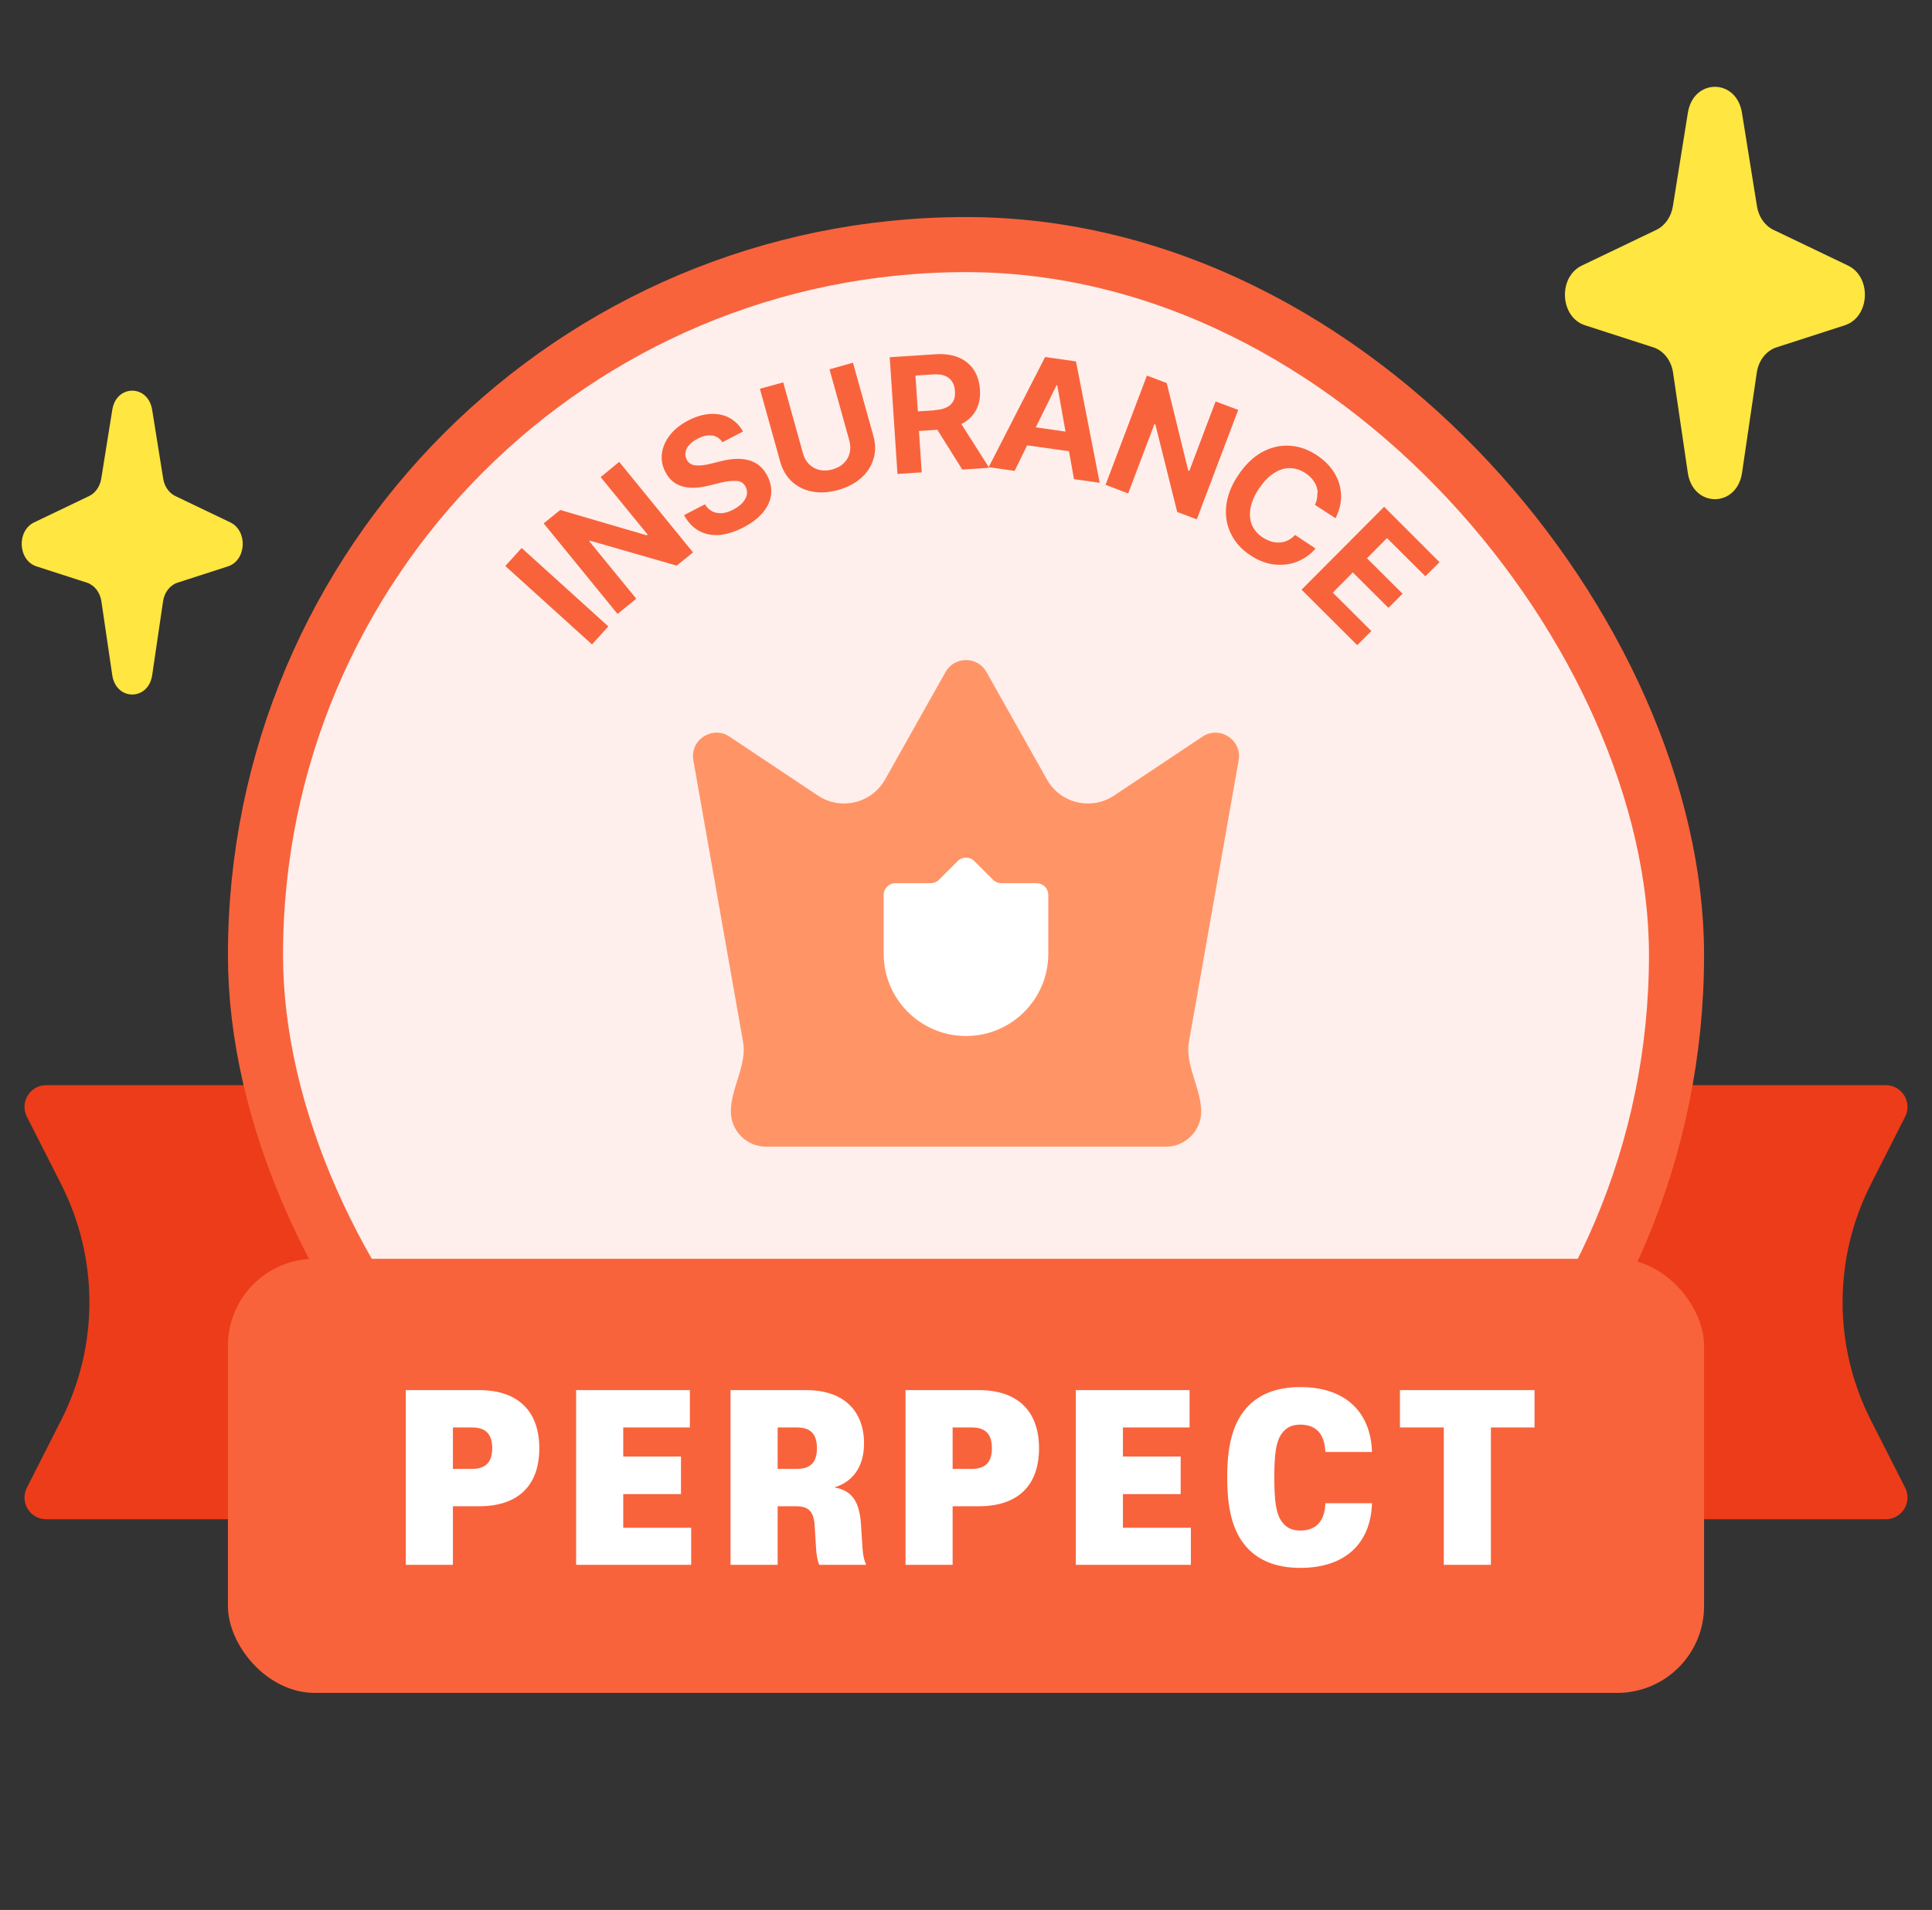 <svg width="89" height="88" viewBox="0 0 89 88" fill="none" xmlns="http://www.w3.org/2000/svg">
<rect x="0" y="0" width="89" height="88" fill="#333333" stroke="none"/>
<path d="M1.238 51.453C0.9 50.787 1.383 50 2.129 50H86.871C87.617 50 88.1 50.788 87.763 51.453L86.181 54.568C84.448 57.982 84.448 62.018 86.181 65.432L87.763 68.547C88.1 69.213 87.617 70 86.871 70H2.129C1.383 70 0.9 69.213 1.238 68.547L2.819 65.432C4.552 62.018 4.552 57.982 2.819 54.568L1.238 51.453Z" fill="#ED3C19"/>
<rect x="11.769" y="11.269" width="65.462" height="65.462" rx="32.731" fill="#FEEFEC"/>
<rect x="11.769" y="11.269" width="65.462" height="65.462" rx="32.731" stroke="#F8633C" stroke-width="2.538"/>
<g clip-path="url(#clip0_5854_113277)">
<path d="M28.024 28.862L27.271 29.691L23.277 26.078L24.03 25.249L28.024 28.862Z" fill="#F8633C"/>
<path d="M31.925 25.452L31.172 26.061L27.178 24.911L27.144 24.936L29.31 27.585L28.447 28.287L25.045 24.115L25.807 23.498L29.792 24.665L29.835 24.631L27.669 21.983L28.523 21.281L31.925 25.452Z" fill="#F8633C"/>
<path d="M32.797 20.071C32.594 20.037 32.374 20.087 32.137 20.215C31.968 20.299 31.841 20.401 31.748 20.502C31.654 20.612 31.595 20.722 31.578 20.841C31.561 20.959 31.578 21.069 31.638 21.179C31.714 21.331 31.849 21.424 32.035 21.441C32.221 21.458 32.441 21.441 32.704 21.374L33.186 21.255C33.677 21.128 34.117 21.103 34.489 21.204C34.861 21.306 35.149 21.535 35.344 21.915C35.496 22.211 35.555 22.499 35.521 22.787C35.488 23.075 35.361 23.354 35.141 23.616C34.921 23.878 34.624 24.107 34.244 24.301C33.855 24.505 33.491 24.614 33.144 24.648C32.797 24.674 32.484 24.614 32.205 24.462C31.925 24.31 31.697 24.073 31.511 23.735L32.475 23.235C32.611 23.464 32.797 23.591 33.034 23.633C33.271 23.675 33.525 23.616 33.795 23.472C33.965 23.379 34.108 23.277 34.21 23.159C34.311 23.041 34.379 22.922 34.404 22.795C34.43 22.668 34.404 22.55 34.345 22.423C34.269 22.271 34.134 22.177 33.956 22.161C33.778 22.144 33.525 22.161 33.211 22.237L32.628 22.381C31.646 22.617 30.994 22.406 30.656 21.755C30.504 21.467 30.453 21.179 30.495 20.875C30.538 20.578 30.665 20.291 30.876 20.028C31.088 19.766 31.367 19.546 31.714 19.368C32.061 19.191 32.399 19.089 32.729 19.072C33.059 19.055 33.355 19.114 33.609 19.258C33.871 19.402 34.075 19.605 34.227 19.884L33.279 20.375C33.161 20.198 33 20.096 32.805 20.062L32.797 20.071Z" fill="#F8633C"/>
<path d="M39.295 16.72L40.234 20.088C40.336 20.46 40.344 20.815 40.234 21.154C40.133 21.492 39.946 21.78 39.667 22.025C39.388 22.271 39.033 22.457 38.609 22.575C38.186 22.694 37.789 22.719 37.425 22.651C37.061 22.584 36.748 22.431 36.486 22.195C36.232 21.958 36.046 21.653 35.944 21.281L35.005 17.913L36.08 17.617L36.993 20.9C37.044 21.095 37.146 21.264 37.273 21.391C37.408 21.526 37.56 21.611 37.755 21.653C37.941 21.695 38.144 21.687 38.347 21.628C38.559 21.568 38.736 21.475 38.872 21.34C39.007 21.204 39.1 21.052 39.143 20.866C39.185 20.688 39.176 20.494 39.126 20.299L38.212 17.016L39.295 16.711V16.72Z" fill="#F8633C"/>
<path d="M40.996 16.458L43.103 16.322C43.509 16.297 43.856 16.348 44.152 16.466C44.448 16.593 44.685 16.779 44.854 17.033C45.023 17.287 45.117 17.591 45.142 17.947C45.167 18.311 45.108 18.632 44.956 18.903C44.812 19.174 44.584 19.385 44.287 19.538L45.565 21.552L44.33 21.636L43.179 19.8L42.333 19.859L42.46 21.763L41.343 21.839L40.987 16.466L40.996 16.458ZM43.069 18.895C43.72 18.852 44.033 18.565 43.991 18.023C43.974 17.752 43.881 17.549 43.703 17.414C43.534 17.279 43.28 17.228 42.959 17.253L42.172 17.304L42.282 18.954L43.069 18.903V18.895Z" fill="#F8633C"/>
<path d="M45.548 21.518L48.145 16.449L49.567 16.652L50.659 22.245L49.474 22.076L49.245 20.79L47.316 20.519L46.741 21.695L45.548 21.526V21.518ZM49.085 19.885L48.704 17.752H48.67L47.714 19.69L49.085 19.885Z" fill="#F8633C"/>
<path d="M55.135 23.929L54.23 23.591L53.223 19.555L53.181 19.538L51.971 22.736L50.93 22.338L52.834 17.304L53.747 17.651L54.737 21.678L54.788 21.695L55.998 18.497L57.039 18.886L55.135 23.921V23.929Z" fill="#F8633C"/>
<path d="M60.702 22.702C60.694 22.524 60.643 22.355 60.541 22.203C60.448 22.051 60.313 21.915 60.135 21.797C59.898 21.645 59.661 21.568 59.408 21.568C59.154 21.568 58.908 21.653 58.663 21.814C58.418 21.974 58.198 22.211 57.995 22.516C57.783 22.829 57.656 23.134 57.605 23.421C57.555 23.709 57.58 23.963 57.673 24.191C57.775 24.42 57.935 24.614 58.172 24.767C58.435 24.936 58.697 25.012 58.959 24.995C59.23 24.978 59.458 24.86 59.661 24.648L60.601 25.274C60.381 25.537 60.102 25.731 59.78 25.867C59.458 26.002 59.103 26.044 58.722 26.011C58.342 25.968 57.969 25.833 57.605 25.588C57.199 25.325 56.903 24.995 56.708 24.598C56.514 24.208 56.438 23.777 56.488 23.311C56.539 22.846 56.717 22.372 57.038 21.898C57.352 21.424 57.715 21.069 58.121 20.841C58.536 20.612 58.959 20.511 59.399 20.536C59.839 20.561 60.254 20.705 60.651 20.968C60.998 21.196 61.269 21.467 61.464 21.78C61.658 22.093 61.76 22.431 61.777 22.787C61.794 23.142 61.709 23.506 61.523 23.878L60.575 23.261C60.66 23.083 60.694 22.897 60.685 22.719L60.702 22.702Z" fill="#F8633C"/>
<path d="M63.757 23.345L66.313 25.901L65.661 26.552L63.893 24.792L62.97 25.723L64.612 27.356L63.96 28.008L62.319 26.374L61.397 27.305L63.173 29.074L62.522 29.725L59.958 27.17L63.757 23.354V23.345Z" fill="#F8633C"/>
</g>
<rect x="10.5" y="58" width="68" height="20" rx="4" fill="#F8633C"/>
<path d="M22.074 69.4H20.864V72.1H18.694V64.05H22.074C23.874 64.05 24.844 65.03 24.844 66.73C24.844 68.44 23.874 69.4 22.074 69.4ZM20.864 67.68H21.744C22.354 67.68 22.674 67.39 22.674 66.73C22.674 66.05 22.354 65.77 21.744 65.77H20.864V67.68ZM26.54 72.1V64.05H31.78V65.77H28.71V67.11H31.37V68.84H28.71V70.39H31.84V72.1H26.54ZM37.593 71.35L37.533 70.35C37.493 69.63 37.253 69.4 36.663 69.4H35.823V72.1H33.653V64.05H37.143C38.893 64.05 39.803 65.03 39.803 66.51C39.803 67.6 39.263 68.29 38.433 68.53C39.263 68.68 39.593 69.19 39.663 70.25L39.733 71.34C39.753 71.67 39.813 71.91 39.903 72.1H37.743C37.653 71.93 37.613 71.62 37.593 71.35ZM35.823 67.68H36.703C37.313 67.68 37.633 67.4 37.633 66.73C37.633 66.04 37.313 65.77 36.703 65.77H35.823V67.68ZM45.094 69.4H43.884V72.1H41.714V64.05H45.094C46.894 64.05 47.864 65.03 47.864 66.73C47.864 68.44 46.894 69.4 45.094 69.4ZM43.884 67.68H44.764C45.374 67.68 45.694 67.39 45.694 66.73C45.694 66.05 45.374 65.77 44.764 65.77H43.884V67.68ZM49.559 72.1V64.05H54.799V65.77H51.729V67.11H54.389V68.84H51.729V70.39H54.859V72.1H49.559ZM56.533 68.07C56.533 66.71 56.753 65.63 57.413 64.88C57.983 64.23 58.823 63.91 59.903 63.91C61.963 63.91 63.143 65.04 63.203 66.9H61.053C61.023 66.11 60.663 65.64 59.903 65.64C59.513 65.64 59.243 65.77 59.033 66.07C58.783 66.43 58.703 66.98 58.703 68.07C58.703 69.18 58.783 69.72 59.033 70.09C59.243 70.39 59.513 70.52 59.903 70.52C60.663 70.52 61.033 70.04 61.053 69.26H63.203C63.143 71.12 61.963 72.24 59.903 72.24C58.823 72.24 57.983 71.92 57.413 71.27C56.753 70.52 56.533 69.45 56.533 68.07ZM64.49 65.77V64.05H70.69V65.77H68.68V72.1H66.51V65.77H64.49Z" fill="white"/>
<path d="M5.173 18.88C5.361 17.707 6.82 17.707 7.009 18.88L7.519 22.059C7.576 22.416 7.787 22.716 8.078 22.856L10.607 24.068C11.425 24.46 11.353 25.82 10.501 26.096L8.18 26.846C7.833 26.958 7.572 27.291 7.512 27.701L7.011 31.105C6.835 32.298 5.347 32.298 5.171 31.105L4.67 27.701C4.609 27.291 4.349 26.958 4.002 26.846L1.681 26.096C0.829 25.82 0.757 24.46 1.575 24.068L4.104 22.856C4.395 22.716 4.605 22.416 4.663 22.059L5.173 18.88Z" fill="#FFE640"/>
<path d="M77.754 5.194C78.01 3.602 79.99 3.602 80.245 5.194L80.938 9.508C81.016 9.993 81.301 10.4 81.697 10.59L85.129 12.235C86.238 12.767 86.141 14.613 84.984 14.987L81.835 16.005C81.364 16.158 81.011 16.61 80.929 17.166L80.249 21.785C80.01 23.405 77.99 23.405 77.751 21.785L77.071 17.166C76.989 16.61 76.636 16.158 76.165 16.005L73.015 14.987C71.858 14.613 71.761 12.767 72.871 12.235L76.303 10.59C76.698 10.4 76.984 9.993 77.062 9.508L77.754 5.194Z" fill="#FFE640"/>
<path d="M33.608 33.941C32.815 33.412 31.774 34.092 31.94 35.031L34.233 48.022C34.416 49.06 33.667 50.153 33.667 51.208C33.667 52.106 34.394 52.833 35.292 52.833H53.708C54.606 52.833 55.333 52.106 55.333 51.208C55.333 50.153 54.584 49.06 54.767 48.021L57.06 35.031C57.225 34.092 56.185 33.412 55.392 33.941L51.319 36.656C50.27 37.356 48.847 37.015 48.229 35.916L45.444 30.964C45.03 30.228 43.97 30.228 43.556 30.964L40.771 35.916C40.152 37.015 38.73 37.356 37.68 36.656L33.608 33.941Z" fill="#FF9567"/>
<path d="M45.742 40.534C45.844 40.636 45.981 40.693 46.125 40.693H47.75C48.049 40.693 48.291 40.935 48.291 41.235V43.943C48.291 46.037 46.594 47.734 44.5 47.734C42.406 47.734 40.708 46.037 40.708 43.943V41.235C40.708 40.935 40.951 40.693 41.25 40.693H42.874C43.018 40.693 43.156 40.636 43.258 40.534L44.117 39.675C44.329 39.463 44.672 39.463 44.883 39.675L45.742 40.534Z" fill="white"/>
<defs>
<clipPath id="clip0_5854_113277">
<rect width="44" height="14" fill="white" transform="translate(22.5 16)"/>
</clipPath>
</defs>
</svg>
